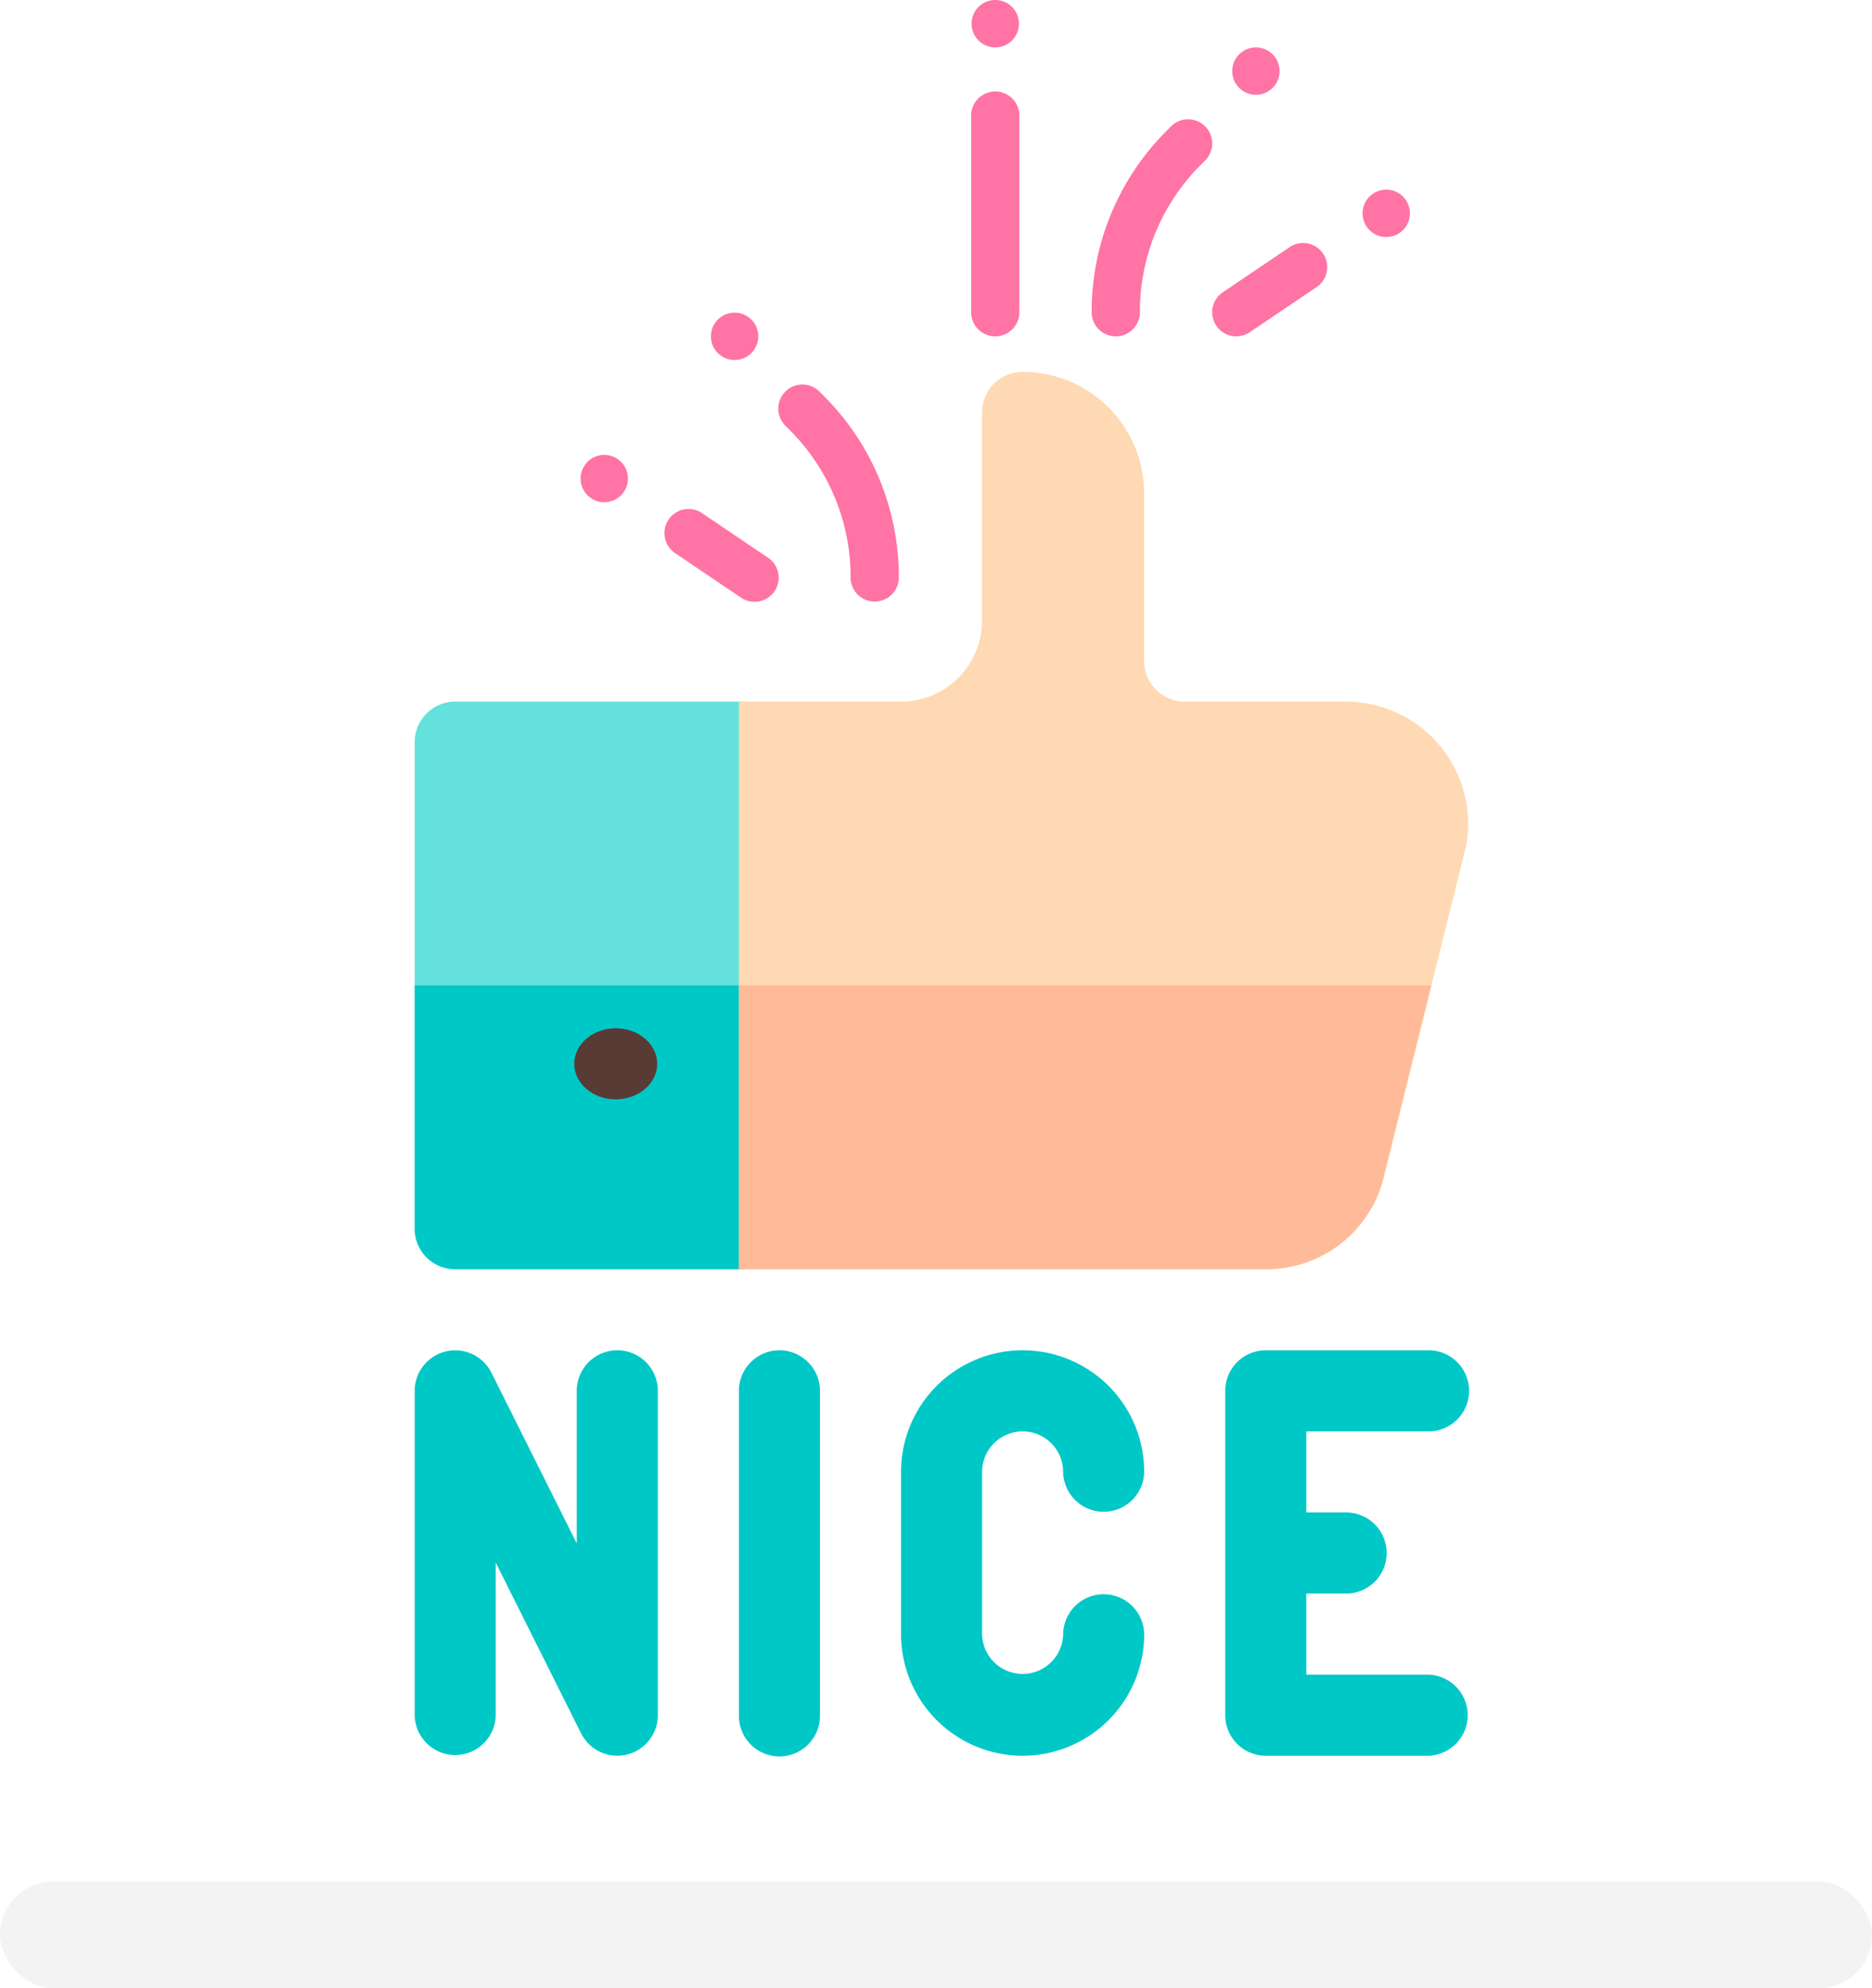 <svg xmlns="http://www.w3.org/2000/svg" width="158" height="167.755" viewBox="0 0 158 167.755">
  <g id="Thank_You" data-name="Thank You" transform="translate(-101 -162.245)">
    <g id="nice" transform="translate(75 193.621)">
      <g id="Group_16870" data-name="Group 16870" transform="translate(61 27.821)">
        <path id="Path_1693" data-name="Path 1693" d="M88.365,169.889H64.421A3.421,3.421,0,0,1,61,166.469V125.421A3.421,3.421,0,0,1,64.421,122H88.365a6.841,6.841,0,0,1,6.841,6.841v34.207A6.841,6.841,0,0,1,88.365,169.889Z" transform="translate(-61 -122)" fill="#64e1dc"/>
      </g>
      <path id="Path_1694" data-name="Path 1694" d="M61,227v20.524a3.421,3.421,0,0,0,3.421,3.421H88.365a6.842,6.842,0,0,0,6.841-6.841V227Z" transform="translate(0 -175.234)" fill="#00c8c7"/>
      <g id="Nice_3_" transform="translate(61 55.415)">
        <g id="Group_16871" data-name="Group 16871" transform="translate(0 27.137)">
          <path id="Path_1695" data-name="Path 1695" d="M184.421,362A3.419,3.419,0,0,0,181,365.421v27.365a3.421,3.421,0,1,0,6.841,0V365.421A3.419,3.419,0,0,0,184.421,362Z" transform="translate(-153.635 -362)" fill="#00c8c7"/>
          <path id="Path_1696" data-name="Path 1696" d="M78.1,362a3.419,3.419,0,0,0-3.421,3.421v12.874l-7.2-14.4A3.42,3.42,0,0,0,61,365.421v27.365a3.421,3.421,0,0,0,6.841,0V379.912l7.2,14.4a3.42,3.42,0,0,0,6.481-1.53V365.421A3.419,3.419,0,0,0,78.1,362Z" transform="translate(-61 -362)" fill="#00c8c7"/>
          <path id="Path_1697" data-name="Path 1697" d="M251.262,368.841a3.425,3.425,0,0,1,3.421,3.421,3.421,3.421,0,0,0,6.841,0,10.262,10.262,0,0,0-20.524,0v13.683a10.262,10.262,0,0,0,20.524,0,3.421,3.421,0,0,0-6.841,0,3.421,3.421,0,0,1-6.841,0V372.262A3.425,3.425,0,0,1,251.262,368.841Z" transform="translate(-199.952 -362)" fill="#00c8c7"/>
          <path id="Path_1698" data-name="Path 1698" d="M378.1,389.365H367.841v-6.841h3.421a3.421,3.421,0,0,0,0-6.841h-3.421v-6.841H378.1a3.421,3.421,0,1,0,0-6.841H364.421A3.419,3.419,0,0,0,361,365.421v27.365a3.419,3.419,0,0,0,3.421,3.421H378.1a3.421,3.421,0,0,0,0-6.841Z" transform="translate(-292.587 -362)" fill="#00c8c7"/>
        </g>
        <g id="Group_16872" data-name="Group 16872" transform="translate(13.341 0)">
          <ellipse id="Ellipse_147" data-name="Ellipse 147" cx="3.5" cy="3" rx="3.5" ry="3" transform="translate(0.128 -0.035)" fill="#593b35"/>
        </g>
      </g>
      <path id="Path_1699" data-name="Path 1699" d="M235.49,67.647l6.925-27.816a10.33,10.33,0,0,0-10.249-12.009H218.627a3.421,3.421,0,0,1-3.421-3.421V10.262A10.262,10.262,0,0,0,204.945,0a3.421,3.421,0,0,0-3.421,3.421V20.98a6.841,6.841,0,0,1-6.841,6.841H181V75.711h44.469A10.19,10.19,0,0,0,235.49,67.647Z" transform="translate(-92.635)" fill="#ffd9b3"/>
      <path id="Path_1700" data-name="Path 1700" d="M181,227v23.945h44.469a10.191,10.191,0,0,0,10.021-8.064L239.444,227Z" transform="translate(-92.635 -175.234)" fill="#fb9"/>
    </g>
    <rect id="Rectangle_3205" data-name="Rectangle 3205" width="158" height="9" rx="4.5" transform="translate(101 321)" fill="#c3c3c3" opacity="0.2"/>
    <g id="yay" transform="translate(-289.073 1004)">
      <g id="yay_2_" transform="translate(438.277 -847.755)">
        <g id="Group_16876" data-name="Group 16876" transform="translate(7.844 48.927)">
          <path id="Path_1706" data-name="Path 1706" d="M56.472,161.774,50.9,158.012a2.035,2.035,0,0,1,2.257-3.386l5.572,3.762a2.035,2.035,0,1,1-2.257,3.386Z" transform="translate(-49.994 -154.287)" fill="#ff73a5"/>
        </g>
        <g id="Group_16877" data-name="Group 16877" transform="translate(1.073 44.412)">
          <circle id="Ellipse_148" data-name="Ellipse 148" cx="2" cy="2" r="2" transform="translate(-0.276 -0.035)" fill="#ff73a5"/>
        </g>
        <g id="Group_16878" data-name="Group 16878" transform="translate(17.485 38.444)">
          <path id="Path_1707" data-name="Path 1707" d="M129.212,95.312a2.033,2.033,0,0,1-2.035-2.035,17.5,17.5,0,0,0-5.158-12.454l-.35-.35a2.034,2.034,0,0,1,2.877-2.877l.35.35a21.546,21.546,0,0,1,6.35,15.331A2.033,2.033,0,0,1,129.212,95.312Z" transform="translate(-121.074 -77.001)" fill="#ff73a5"/>
        </g>
        <g id="Group_16879" data-name="Group 16879" transform="translate(11.382 32.34)">
          <circle id="Ellipse_149" data-name="Ellipse 149" cx="2" cy="2" r="2" transform="translate(0.415 0.037)" fill="#ff73a5"/>
        </g>
        <g id="Group_16880" data-name="Group 16880" transform="translate(54.107 26.548)">
          <path id="Path_1708" data-name="Path 1708" d="M391.414,161.2a2.035,2.035,0,0,1,.564-2.821l5.572-3.762A2.035,2.035,0,1,1,399.807,158l-5.572,3.762A2.035,2.035,0,0,1,391.414,161.2Z" transform="translate(-391.072 -154.273)" fill="#ff73a5"/>
        </g>
        <g id="Group_16881" data-name="Group 16881" transform="translate(66.451 22.035)">
          <circle id="Ellipse_150" data-name="Ellipse 150" cx="2" cy="2" r="2" transform="translate(0.346 -0.035)" fill="#ff73a5"/>
        </g>
        <g id="Group_16882" data-name="Group 16882" transform="translate(43.935 16.067)">
          <path id="Path_1709" data-name="Path 1709" d="M318.108,95.312a2.033,2.033,0,0,1-2.035-2.035,21.547,21.547,0,0,1,6.35-15.331l.35-.35a2.034,2.034,0,0,1,2.877,2.877l-.35.35a17.5,17.5,0,0,0-5.158,12.454A2.033,2.033,0,0,1,318.108,95.312Z" transform="translate(-316.073 -77.001)" fill="#ff73a5"/>
        </g>
        <g id="Group_16883" data-name="Group 16883" transform="translate(56.142 9.963)">
          <circle id="Ellipse_151" data-name="Ellipse 151" cx="2" cy="2" r="2" transform="translate(-0.346 0.037)" fill="#ff73a5"/>
        </g>
        <g id="Group_16884" data-name="Group 16884" transform="translate(33.762 13.761)">
          <path id="Path_1710" data-name="Path 1710" d="M243.108,80.617a2.033,2.033,0,0,1-2.035-2.035V62.035a2.035,2.035,0,1,1,4.069,0V78.582A2.033,2.033,0,0,1,243.108,80.617Z" transform="translate(-241.073 -60)" fill="#ff73a5"/>
        </g>
        <g id="Group_16885" data-name="Group 16885" transform="translate(33.762 5.622)">
          <circle id="Ellipse_152" data-name="Ellipse 152" cx="2" cy="2" r="2" transform="translate(0.035 0.378)" fill="#ff73a5"/>
        </g>
      </g>
    </g>
  </g>
</svg>
